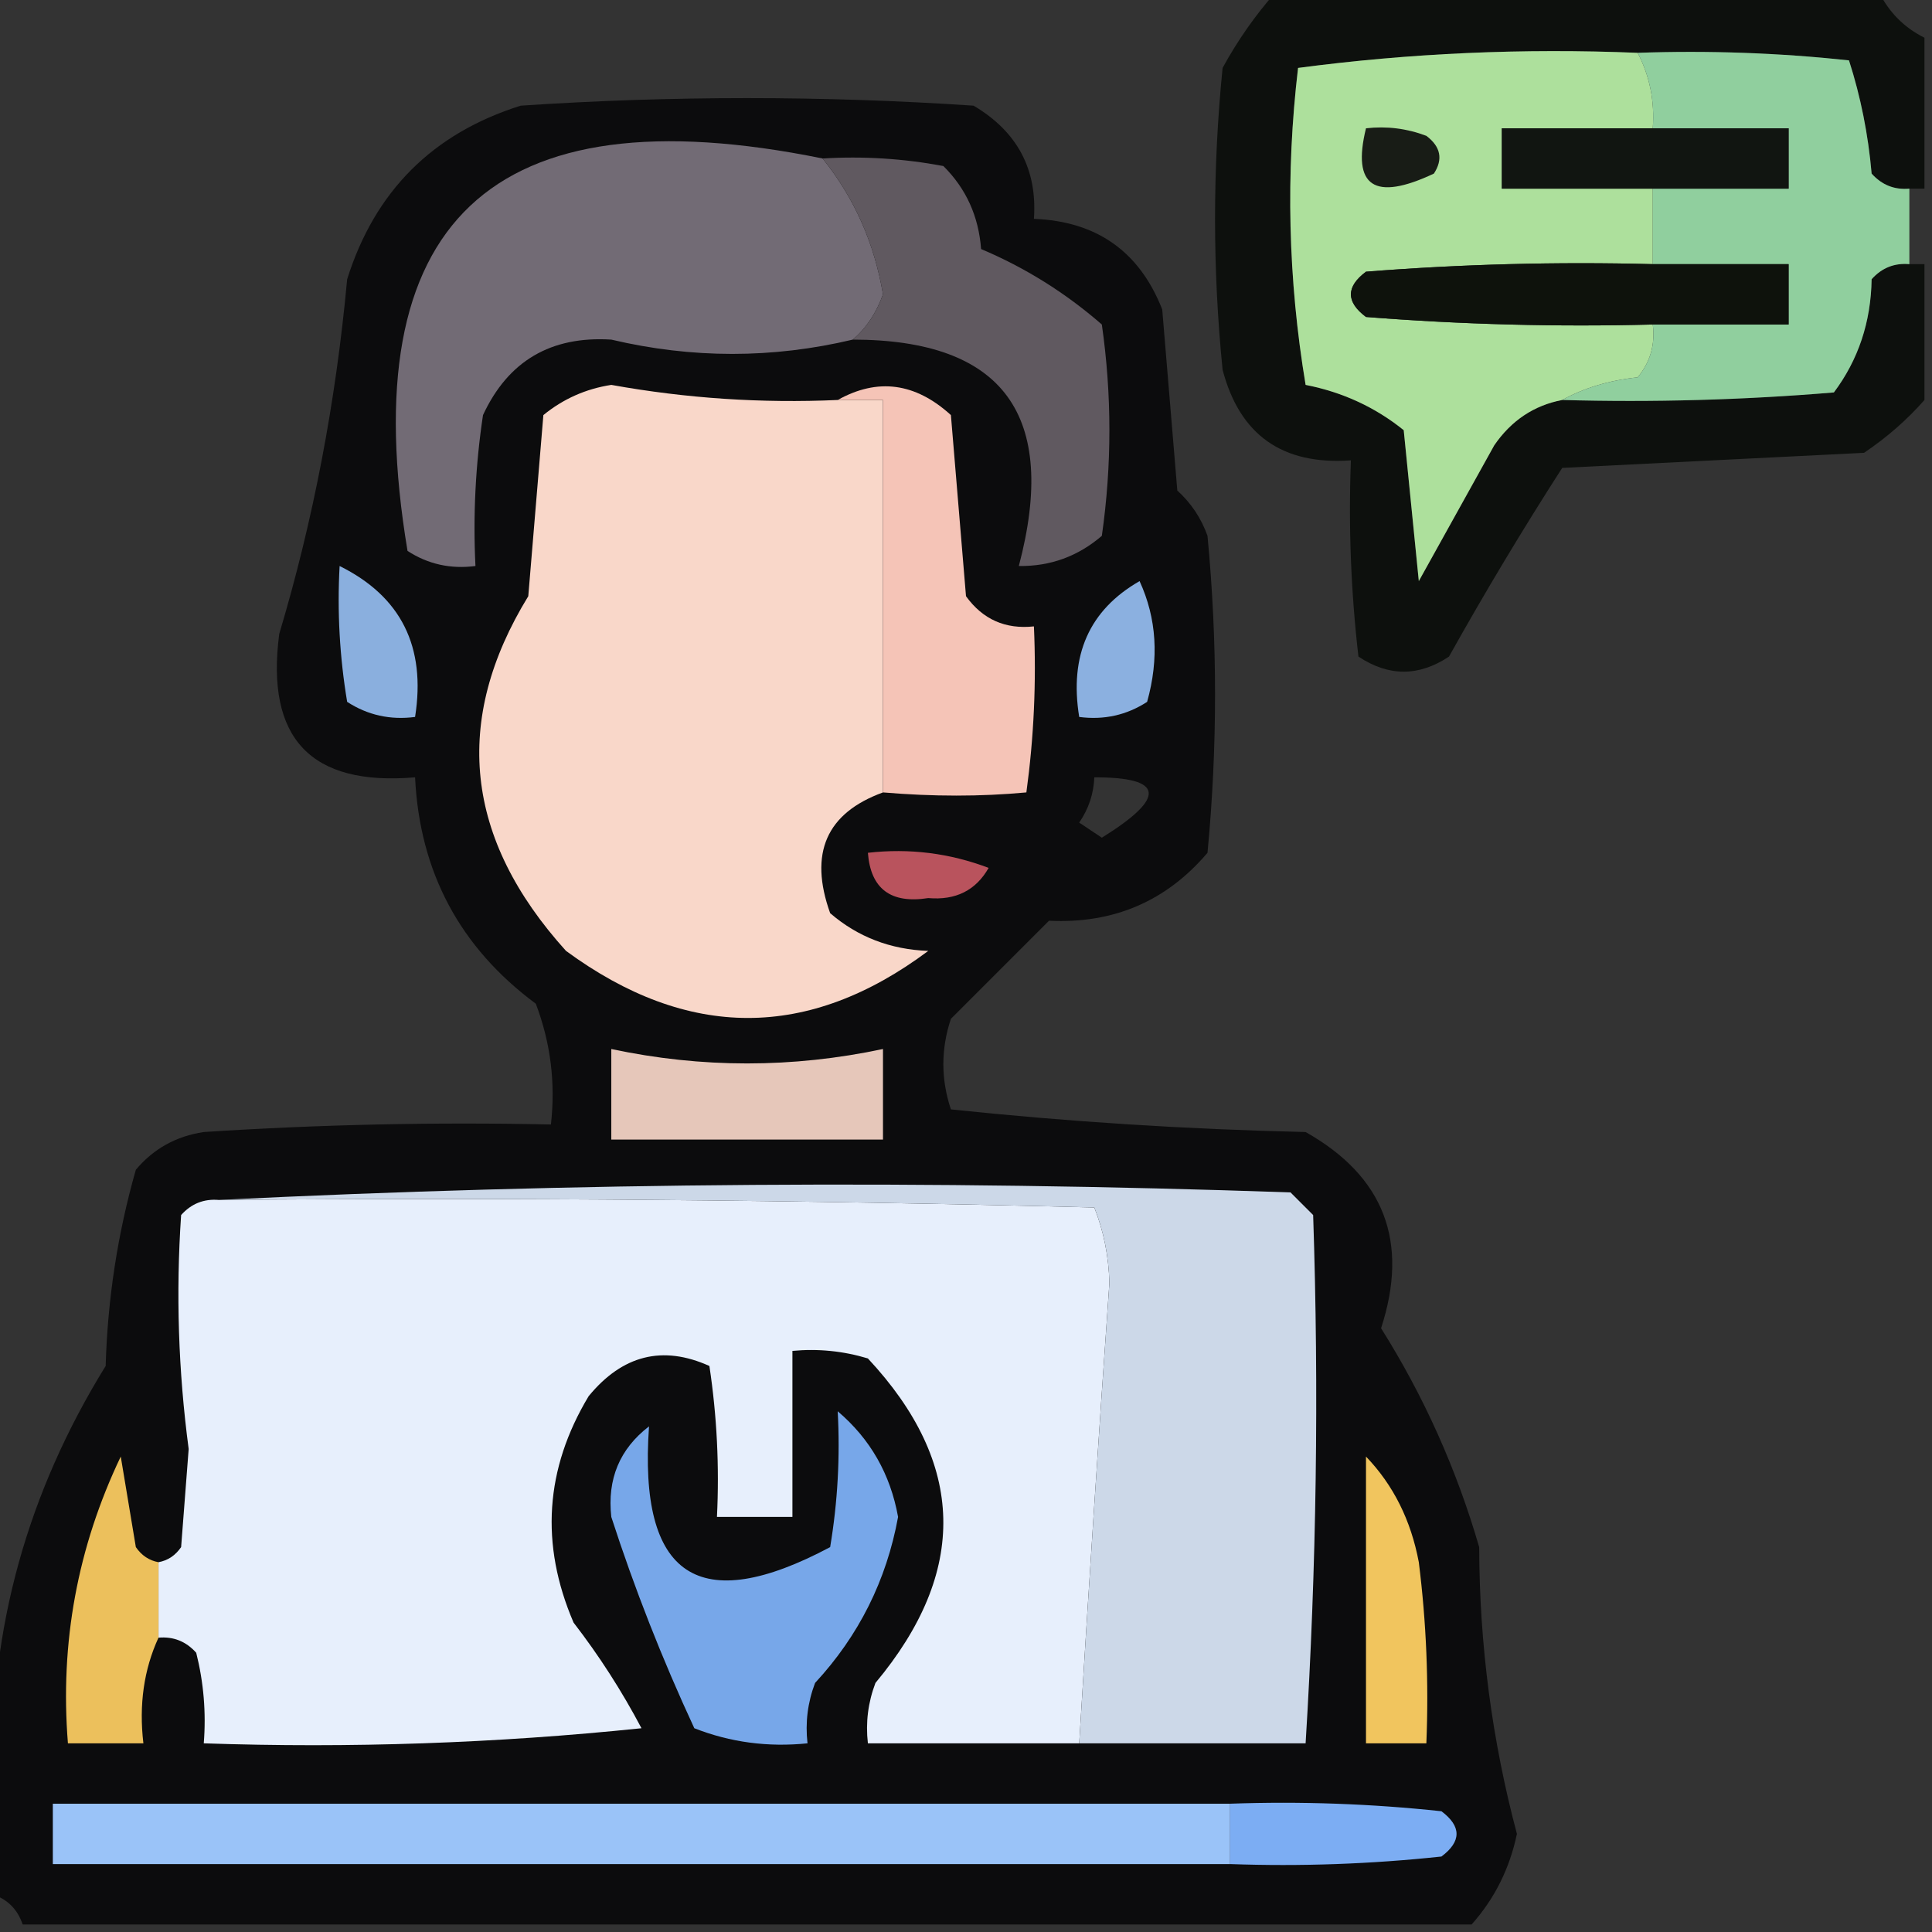 <?xml version="1.0" encoding="UTF-8"?>
<!DOCTYPE svg PUBLIC "-//W3C//DTD SVG 1.1//EN" "http://www.w3.org/Graphics/SVG/1.1/DTD/svg11.dtd">
<svg xmlns="http://www.w3.org/2000/svg" version="1.1" width="128px" height="128px" style="shape-rendering:geometricPrecision; text-rendering:geometricPrecision; image-rendering:optimizeQuality; fill-rule:evenodd; clip-rule:evenodd" xmlns:xlink="http://www.w3.org/1999/xlink">
<rect width="100%" height="100%" fill="#333333" stroke="none"/>
<g><path style="opacity:0.862" fill="#080b07" d="M 84.5,-0.5 C 97.833,-0.5 111.167,-0.5 124.5,-0.5C 125.167,0.833 126.167,1.833 127.5,2.5C 127.5,5.833 127.5,9.167 127.5,12.5C 127.167,12.5 126.833,12.5 126.5,12.5C 125.504,12.586 124.671,12.252 124,11.5C 123.774,8.905 123.274,6.405 122.5,4C 117.845,3.501 113.179,3.334 108.5,3.5C 100.913,3.186 93.413,3.519 86,4.5C 85.169,11.524 85.336,18.524 86.5,25.5C 88.949,25.98 91.115,26.98 93,28.5C 93.333,31.833 93.667,35.167 94,38.5C 95.667,35.5 97.333,32.5 99,29.5C 100.129,27.859 101.629,26.859 103.5,26.5C 109.509,26.666 115.509,26.5 121.5,26C 123.121,23.834 123.955,21.334 124,18.5C 124.671,17.748 125.504,17.414 126.5,17.5C 126.833,17.5 127.167,17.5 127.5,17.5C 127.5,20.5 127.5,23.5 127.5,26.5C 126.36,27.801 125.027,28.968 123.5,30C 116.833,30.333 110.167,30.667 103.5,31C 100.874,35.084 98.374,39.251 96,43.5C 94,44.833 92,44.833 90,43.5C 89.501,39.179 89.334,34.846 89.5,30.5C 84.967,30.823 82.134,28.823 81,24.5C 80.333,17.833 80.333,11.167 81,4.5C 81.997,2.677 83.164,1.01 84.5,-0.5 Z"/></g>
<g><path style="opacity:1" fill="#ade09c" d="M 108.5,3.5 C 109.301,5.042 109.634,6.708 109.5,8.5C 106.167,8.5 102.833,8.5 99.5,8.5C 99.5,9.833 99.5,11.167 99.5,12.5C 102.833,12.5 106.167,12.5 109.5,12.5C 109.5,14.167 109.5,15.833 109.5,17.5C 103.158,17.334 96.825,17.5 90.5,18C 89.167,19 89.167,20 90.5,21C 96.825,21.5 103.158,21.666 109.5,21.5C 109.67,22.822 109.337,23.989 108.5,25C 106.618,25.198 104.952,25.698 103.5,26.5C 101.629,26.859 100.129,27.859 99,29.5C 97.333,32.5 95.667,35.5 94,38.5C 93.667,35.167 93.333,31.833 93,28.5C 91.115,26.98 88.949,25.98 86.5,25.5C 85.336,18.524 85.169,11.524 86,4.5C 93.413,3.519 100.913,3.186 108.5,3.5 Z"/></g>
<g><path style="opacity:1" fill="#90cf9e" d="M 108.5,3.5 C 113.179,3.334 117.845,3.501 122.5,4C 123.274,6.405 123.774,8.905 124,11.5C 124.671,12.252 125.504,12.586 126.5,12.5C 126.5,14.167 126.5,15.833 126.5,17.5C 125.504,17.414 124.671,17.748 124,18.5C 123.955,21.334 123.121,23.834 121.5,26C 115.509,26.5 109.509,26.666 103.5,26.5C 104.952,25.698 106.618,25.198 108.5,25C 109.337,23.989 109.67,22.822 109.5,21.5C 112.5,21.5 115.5,21.5 118.5,21.5C 118.5,20.167 118.5,18.833 118.5,17.5C 115.5,17.5 112.5,17.5 109.5,17.5C 109.5,15.833 109.5,14.167 109.5,12.5C 112.5,12.5 115.5,12.5 118.5,12.5C 118.5,11.167 118.5,9.833 118.5,8.5C 115.5,8.5 112.5,8.5 109.5,8.5C 109.634,6.708 109.301,5.042 108.5,3.5 Z"/></g>
<g><path style="opacity:0.919" fill="#09090a" d="M 97.5,127.5 C 65.5,127.5 33.5,127.5 1.5,127.5C 1.167,126.5 0.5,125.833 -0.5,125.5C -0.5,122.833 -0.5,120.167 -0.5,117.5C -0.672,107.864 1.828,98.864 7,90.5C 7.13,86.049 7.796,81.716 9,77.5C 10.171,76.107 11.671,75.273 13.5,75C 21.159,74.5 28.826,74.334 36.5,74.5C 36.813,71.753 36.48,69.087 35.5,66.5C 30.468,62.769 27.801,57.769 27.5,51.5C 20.592,52.091 17.592,48.925 18.5,42C 20.75,34.484 22.25,26.651 23,18.5C 24.833,12.667 28.667,8.833 34.5,7C 44.5,6.333 54.5,6.333 64.5,7C 67.397,8.715 68.731,11.216 68.5,14.5C 72.658,14.66 75.492,16.66 77,20.5C 77.333,24.5 77.667,28.5 78,32.5C 78.915,33.328 79.581,34.328 80,35.5C 80.667,42.5 80.667,49.5 80,56.5C 77.269,59.712 73.769,61.212 69.5,61C 67.333,63.167 65.167,65.333 63,67.5C 62.333,69.5 62.333,71.5 63,73.5C 70.754,74.317 78.588,74.817 86.5,75C 91.702,77.934 93.368,82.267 91.5,88C 94.336,92.507 96.502,97.34 98,102.5C 98.018,108.984 98.852,115.317 100.5,121.5C 100.016,123.801 99.016,125.801 97.5,127.5 Z M 72.5,51.5 C 77.136,51.492 77.303,52.826 73,55.5C 72.5,55.167 72,54.833 71.5,54.5C 72.127,53.583 72.461,52.583 72.5,51.5 Z"/></g>
<g><path style="opacity:1" fill="#181c16" d="M 90.5,8.5 C 91.873,8.343 93.207,8.51 94.5,9C 95.451,9.718 95.617,10.551 95,11.5C 91.054,13.36 89.554,12.36 90.5,8.5 Z"/></g>
<g><path style="opacity:1" fill="#111511" d="M 109.5,8.5 C 112.5,8.5 115.5,8.5 118.5,8.5C 118.5,9.833 118.5,11.167 118.5,12.5C 115.5,12.5 112.5,12.5 109.5,12.5C 106.167,12.5 102.833,12.5 99.5,12.5C 99.5,11.167 99.5,9.833 99.5,8.5C 102.833,8.5 106.167,8.5 109.5,8.5 Z"/></g>
<g><path style="opacity:1" fill="#726b75" d="M 54.5,10.5 C 56.596,13.108 57.93,16.108 58.5,19.5C 58.058,20.739 57.391,21.739 56.5,22.5C 51.185,23.763 45.852,23.763 40.5,22.5C 36.497,22.249 33.664,23.916 32,27.5C 31.502,30.817 31.335,34.15 31.5,37.5C 29.856,37.714 28.356,37.38 27,36.5C 23.359,14.693 32.526,6.026 54.5,10.5 Z"/></g>
<g><path style="opacity:1" fill="#605960" d="M 54.5,10.5 C 57.187,10.336 59.854,10.503 62.5,11C 64.004,12.491 64.837,14.324 65,16.5C 67.924,17.734 70.591,19.401 73,21.5C 73.667,26.167 73.667,30.833 73,35.5C 71.416,36.861 69.582,37.528 67.5,37.5C 70.142,27.508 66.475,22.508 56.5,22.5C 57.391,21.739 58.058,20.739 58.5,19.5C 57.93,16.108 56.596,13.108 54.5,10.5 Z"/></g>
<g><path style="opacity:1" fill="#0e120c" d="M 109.5,17.5 C 112.5,17.5 115.5,17.5 118.5,17.5C 118.5,18.833 118.5,20.167 118.5,21.5C 115.5,21.5 112.5,21.5 109.5,21.5C 103.158,21.666 96.825,21.5 90.5,21C 89.167,20 89.167,19 90.5,18C 96.825,17.5 103.158,17.334 109.5,17.5 Z"/></g>
<g><path style="opacity:1" fill="#f9d7c9" d="M 55.5,26.5 C 56.5,26.5 57.5,26.5 58.5,26.5C 58.5,35.167 58.5,43.833 58.5,52.5C 54.746,53.865 53.579,56.532 55,60.5C 56.826,62.074 58.992,62.907 61.5,63C 53.57,68.923 45.57,68.923 37.5,63C 30.787,55.568 29.953,47.734 35,39.5C 35.333,35.5 35.667,31.5 36,27.5C 37.313,26.427 38.813,25.761 40.5,25.5C 45.456,26.394 50.456,26.727 55.5,26.5 Z"/></g>
<g><path style="opacity:1" fill="#f5c4b7" d="M 55.5,26.5 C 58.143,25.021 60.643,25.354 63,27.5C 63.333,31.5 63.667,35.5 64,39.5C 65.11,41.037 66.61,41.703 68.5,41.5C 68.665,45.182 68.499,48.848 68,52.5C 64.983,52.781 61.817,52.781 58.5,52.5C 58.5,43.833 58.5,35.167 58.5,26.5C 57.5,26.5 56.5,26.5 55.5,26.5 Z"/></g>
<g><path style="opacity:1" fill="#8bb0e0" d="M 75.5,38.5 C 76.634,40.966 76.801,43.633 76,46.5C 74.644,47.38 73.144,47.714 71.5,47.5C 70.836,43.409 72.17,40.409 75.5,38.5 Z"/></g>
<g><path style="opacity:1" fill="#8aafde" d="M 22.5,37.5 C 26.568,39.514 28.235,42.848 27.5,47.5C 25.856,47.714 24.356,47.38 23,46.5C 22.502,43.518 22.335,40.518 22.5,37.5 Z"/></g>
<g><path style="opacity:1" fill="#b9535d" d="M 57.5,56.5 C 60.247,56.187 62.913,56.52 65.5,57.5C 64.652,58.991 63.319,59.658 61.5,59.5C 59.018,59.89 57.685,58.89 57.5,56.5 Z"/></g>
<g><path style="opacity:1" fill="#e6c7ba" d="M 40.5,69.5 C 46.492,70.774 52.492,70.774 58.5,69.5C 58.5,71.5 58.5,73.5 58.5,75.5C 52.5,75.5 46.5,75.5 40.5,75.5C 40.5,73.5 40.5,71.5 40.5,69.5 Z"/></g>
<g><path style="opacity:1" fill="#e7effc" d="M 14.5,79.5 C 33.836,79.333 53.169,79.5 72.5,80C 73.122,81.569 73.456,83.236 73.5,85C 72.783,95.169 72.117,105.336 71.5,115.5C 66.833,115.5 62.167,115.5 57.5,115.5C 57.343,114.127 57.51,112.793 58,111.5C 64.16,104.122 63.993,96.956 57.5,90C 55.866,89.507 54.199,89.34 52.5,89.5C 52.5,93.167 52.5,96.833 52.5,100.5C 50.833,100.5 49.167,100.5 47.5,100.5C 47.665,97.15 47.498,93.817 47,90.5C 43.907,89.106 41.241,89.773 39,92.5C 36.107,97.314 35.774,102.314 38,107.5C 39.697,109.699 41.197,112.032 42.5,114.5C 32.856,115.498 23.19,115.832 13.5,115.5C 13.662,113.473 13.495,111.473 13,109.5C 12.329,108.748 11.496,108.414 10.5,108.5C 10.5,106.833 10.5,105.167 10.5,103.5C 11.117,103.389 11.617,103.056 12,102.5C 12.167,100.333 12.333,98.167 12.5,96C 11.814,90.835 11.647,85.668 12,80.5C 12.671,79.748 13.504,79.414 14.5,79.5 Z"/></g>
<g><path style="opacity:1" fill="#ccd8e8" d="M 14.5,79.5 C 37.996,78.337 61.663,78.17 85.5,79C 86,79.5 86.5,80 87,80.5C 87.389,92.171 87.222,103.838 86.5,115.5C 81.5,115.5 76.5,115.5 71.5,115.5C 72.117,105.336 72.783,95.169 73.5,85C 73.456,83.236 73.122,81.569 72.5,80C 53.169,79.5 33.836,79.333 14.5,79.5 Z"/></g>
<g><path style="opacity:1" fill="#77a7e9" d="M 55.5,93.5 C 57.656,95.332 58.99,97.666 59.5,100.5C 58.732,104.703 56.898,108.37 54,111.5C 53.51,112.793 53.343,114.127 53.5,115.5C 50.881,115.768 48.381,115.435 46,114.5C 43.872,109.916 42.038,105.25 40.5,100.5C 40.221,97.994 41.054,95.994 43,94.5C 42.291,104.472 46.291,107.139 55,102.5C 55.498,99.518 55.665,96.518 55.5,93.5 Z"/></g>
<g><path style="opacity:1" fill="#ecc05c" d="M 10.5,103.5 C 10.5,105.167 10.5,106.833 10.5,108.5C 9.532,110.607 9.198,112.941 9.5,115.5C 7.833,115.5 6.167,115.5 4.5,115.5C 3.965,108.843 5.132,102.51 8,96.5C 8.333,98.5 8.667,100.5 9,102.5C 9.383,103.056 9.883,103.389 10.5,103.5 Z"/></g>
<g><path style="opacity:1" fill="#f1c55e" d="M 90.5,96.5 C 92.311,98.385 93.478,100.719 94,103.5C 94.499,107.486 94.665,111.486 94.5,115.5C 93.167,115.5 91.833,115.5 90.5,115.5C 90.5,109.167 90.5,102.833 90.5,96.5 Z"/></g>
<g><path style="opacity:1" fill="#9ac3f8" d="M 81.5,119.5 C 81.5,120.833 81.5,122.167 81.5,123.5C 55.5,123.5 29.5,123.5 3.5,123.5C 3.5,122.167 3.5,120.833 3.5,119.5C 29.5,119.5 55.5,119.5 81.5,119.5 Z"/></g>
<g><path style="opacity:1" fill="#7cadf3" d="M 81.5,119.5 C 86.178,119.334 90.845,119.501 95.5,120C 96.833,121 96.833,122 95.5,123C 90.845,123.499 86.178,123.666 81.5,123.5C 81.5,122.167 81.5,120.833 81.5,119.5 Z"/></g>
</svg>
